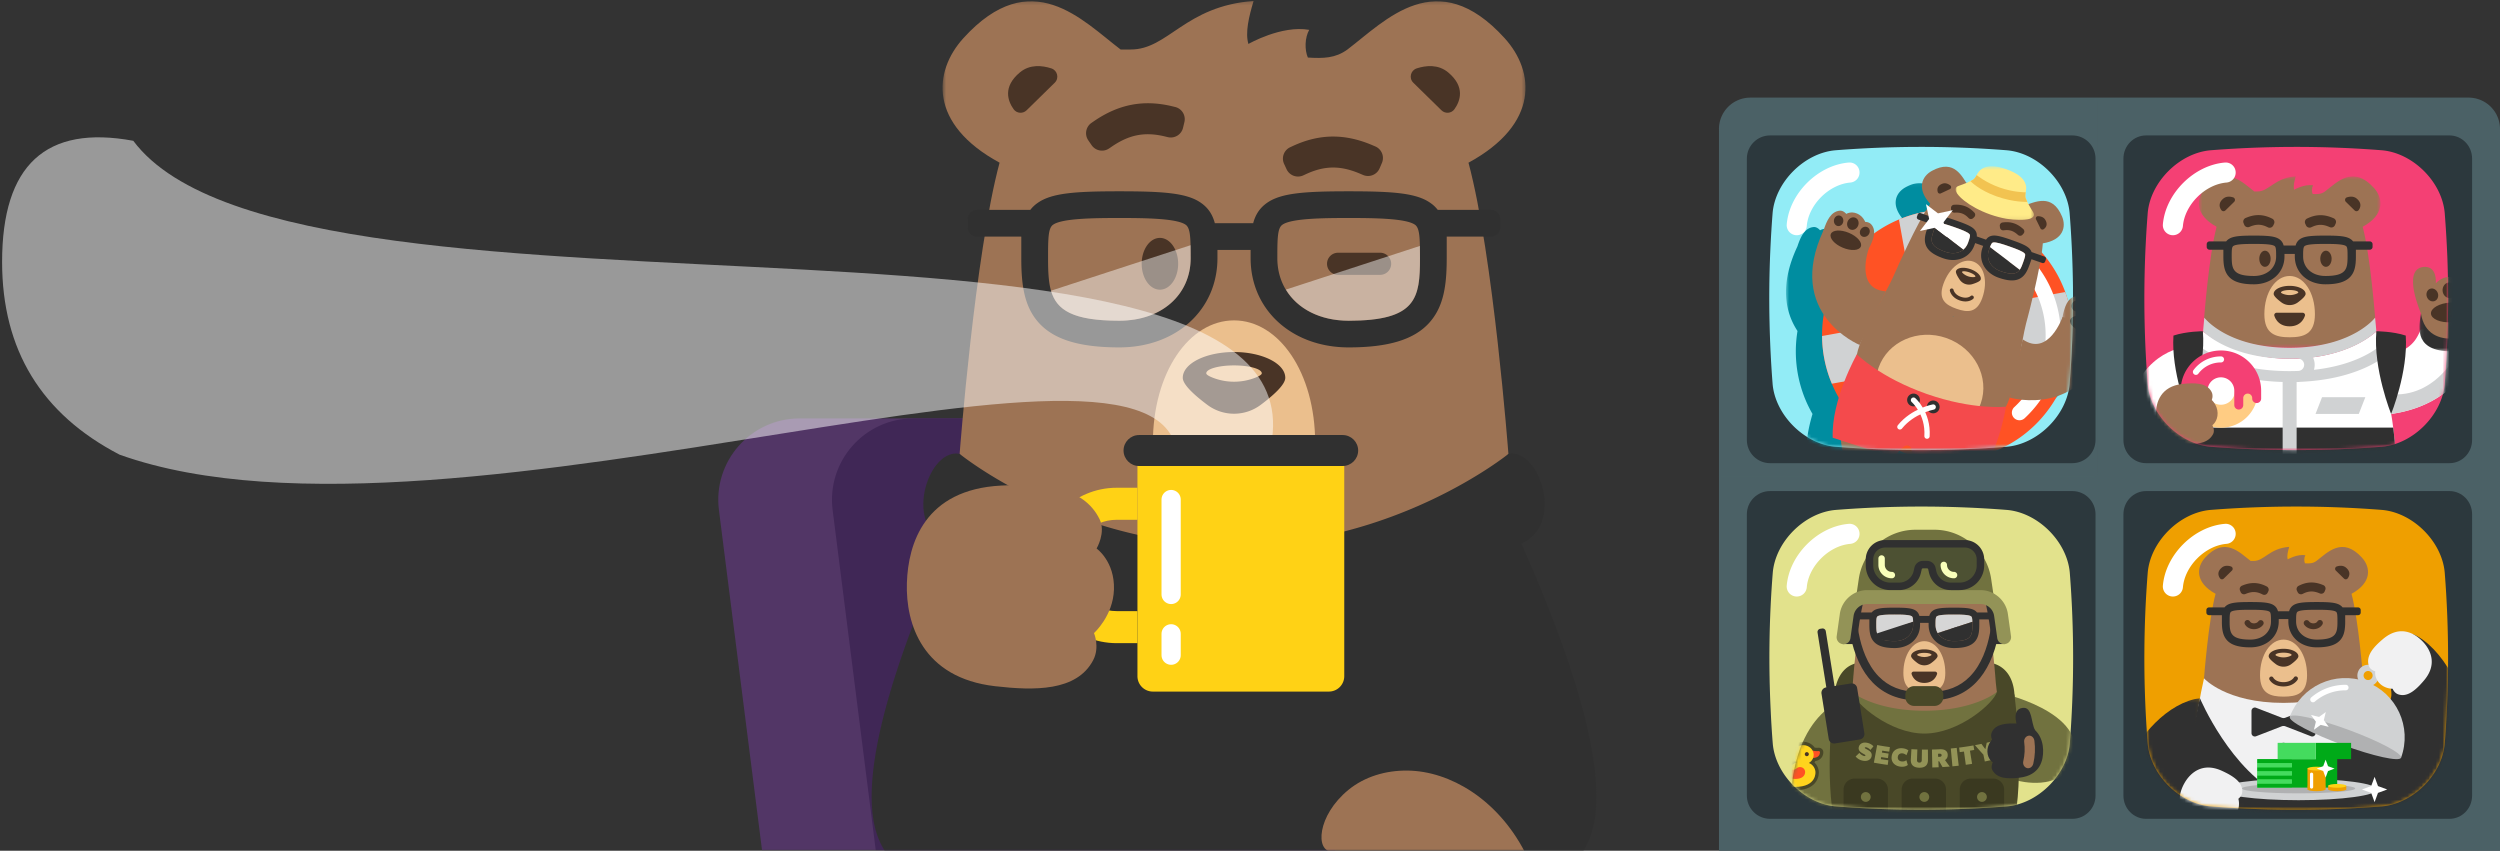 <svg xmlns="http://www.w3.org/2000/svg" xmlns:xlink="http://www.w3.org/1999/xlink" width="717" height="244"><rect width="100%" height="100%" fill="#333333" stroke="none"/><defs><path id="a" d="M0 .6h108.538v108.344H0z"/><path id="c" d="M87.5 50.327a313.94 313.94 0 0 1-.884 17.959c-.767 8.913-9.109 17.24-18.036 18.004a316.144 316.144 0 0 1-49.113 0C10.538 85.526 2.196 77.2 1.43 68.286a307.43 307.43 0 0 1-.974-23.187c0-1.498.014-2.996.014-4.494.077-7.114.405-14.229.96-21.343.766-8.913 9.108-17.24 18.037-18.005a312.622 312.622 0 0 1 49.113 0c8.927.764 17.27 9.092 18.036 18.005.554 7.114.87 14.229.945 21.343.028 3.236.015 6.471-.061 9.722"/><path id="e" d="M.136.06h86.253v98.773H.136z"/><path id="g" d="M0 .201h14.64v14.398H0z"/><path id="i" d="M.502.478h22.491v15.421H.502z"/><path id="k" d="M86.15 68.43c-.678 7.915-7.31 15.34-15.036 17.457-.26.072-.519.143-.778.202a14.59 14.59 0 0 1-2.22.344c-8.246.649-16.463.965-24.709.965h-1.08c-7.77-.03-15.54-.346-23.325-.965-7.468-.633-14.531-6.562-17.068-13.7a18.114 18.114 0 0 1-.577-1.913 15.244 15.244 0 0 1-.39-2.39l-.086-1.178a102.51 102.51 0 0 1-.216-2.965 313.02 313.02 0 0 1 .303-44.881c.764-8.91 9.11-17.241 18.034-18.004a314.392 314.392 0 0 1 49.114 0c8.923.763 17.27 9.095 18.034 18.004a312.705 312.705 0 0 1 0 49.025"/><path id="m" d="M0 .165h21.935V36.71H0z"/><path id="o" d="M86.148 68.286c-.765 8.912-9.108 17.24-18.037 18.005a316.5 316.5 0 0 1-49.112 0C10.073 85.525 1.728 77.198.964 68.286a314.224 314.224 0 0 1-.75-36.054v-.06c.09-2.366.209-4.717.344-7.084.12-1.947.256-3.88.406-5.826.764-8.914 9.109-17.242 18.035-18.004a312.274 312.274 0 0 1 49.112 0c8.93.762 17.272 9.09 18.037 18.004a341.682 341.682 0 0 1 .751 12.565v.032a314.518 314.518 0 0 1-.75 36.427"/><path id="q" d="M.447.493h52.08v49.172H.448z"/><path id="s" d="M0 .151h19.651v28.183H0z"/><path id="u" d="M.037.036H60.93v45.987H.037z"/><path id="w" d="M.37.51h30.446v9.15H.371z"/><path id="y" d="M.56.51h30.445v9.15H.56z"/><path id="A" d="M.072.318h17.83V11.48H.072z"/><path id="C" d="M87.2 59.118c-.15 3.1-.344 6.215-.584 9.318-.767 8.91-9.109 17.239-18.036 18.002a316.144 316.144 0 0 1-49.113 0c-8.929-.763-17.271-9.092-18.037-18.002a277.11 277.11 0 0 1-.584-9.318A307.552 307.552 0 0 1 1.43 19.41c.766-8.912 9.108-17.24 18.037-18.002a312.274 312.274 0 0 1 49.113 0c8.927.763 17.27 9.09 18.036 18.002a313.347 313.347 0 0 1 .584 39.71"/><path id="E" d="M0 0h84v82.774H0z"/><path id="G" d="M16.306 33.303L17.866.21S.245 2.88.245 33.303h16.061z"/><path id="I" d="M0 0h471v250H0z"/><path id="K" d="M.48.206h167.191v157.616H.48z"/></defs><g fill="none" fill-rule="evenodd"><path fill="#4B6166" d="M502 28h206a9 9 0 0 1 9 9v207H493V37a9 9 0 0 1 9-9z"/><path fill="#2C383D" d="M594.339 234.839H507.66c-3.677 0-6.661-2.977-6.661-6.65v-80.7c0-3.673 2.984-6.65 6.661-6.65h86.678c3.679 0 6.661 2.977 6.661 6.65v80.7c0 3.673-2.982 6.65-6.661 6.65m108.172 0h-87.02c-3.585 0-6.49-2.977-6.49-6.65v-80.7c0-3.673 2.905-6.65 6.49-6.65h87.02c3.585 0 6.49 2.977 6.49 6.65v80.7c0 3.673-2.905 6.65-6.49 6.65"/><g transform="translate(493 27.839)"><mask id="b" fill="#fff"><use xlink:href="#a"/></mask><path fill="#4B6166" d="M108.538 108.944H0V10.291C0 4.939 4.347.599 9.709.599h98.829v108.345z" mask="url(#b)"/></g><path fill="#2C383D" d="M594.339 132.839H507.66c-3.677 0-6.661-2.977-6.661-6.65v-80.7c0-3.673 2.984-6.65 6.661-6.65h86.678c3.679 0 6.661 2.977 6.661 6.65v80.7c0 3.673-2.982 6.65-6.661 6.65m108.172 0h-87.02c-3.585 0-6.49-2.977-6.49-6.65v-80.7c0-3.673 2.905-6.65 6.49-6.65h87.02c3.585 0 6.49 2.977 6.49 6.65v80.7c0 3.673-2.905 6.65-6.49 6.65"/><g transform="matrix(-1 0 0 1 595 41.839)"><mask id="d" fill="#fff"><use xlink:href="#c"/></mask><use fill="#92ECF6" xlink:href="#c"/><g mask="url(#d)"><g transform="translate(-3.61 10.486)"><mask id="f" fill="#fff"><use xlink:href="#e"/></mask><path fill="#008DA0" d="M45.802 43.259h-.004l.003-.001.004-.001-.003.002zm37.766 5.48a35.914 35.914 0 0 0-.482-6.13c3.452-5.254 5.256-13.13.02-24.275-.885-2.693-2.072-5.32-4.657-5.547-1.022-.088-1.828.93-1.828.93s-1.295-.86-3.098-.1c-1.705.72-2.337 2.393-2.337 2.393s-1.065-.041-1.746.736c-.652.744-.857 1.636-.79 2.59a35.782 35.782 0 0 0-7.126-4.011 36.059 36.059 0 0 0-7.52-2.217 40.65 40.65 0 0 0-1.438-2.282c3.967-4.389 2.363-7.903-.521-9.467-5.721-3.102-8.071.574-9.866 3.48a18.666 18.666 0 0 1-1.155-.522 9.582 9.582 0 0 1-.723-.394c-.411-.251-.774-.767-1.073-1.342v-.003c-.593-1.139-2.164-3.9-8.494-1.679-6.394 2.244-5.832 5.361-5.58 6.62.125.636.164 1.265-.001 1.719-.113.314-.269.662-.44 1.017-.107.218-.221.437-.336.654-3.18-1.126-7.166-2.306-9.629 3.537-1.274 3.021-.331 6.768 5.51 7.716.058.79.161 1.678.294 2.623a35.773 35.773 0 0 0-6.728 11.34 35.78 35.78 0 0 0-.838 2.627c-.537-.74-1.236-1.27-2.173-1.437-1.017-.18-1.822.516-1.822.516s-1.54-.91-3.32-.408c-1.883.533-2.355 2.014-2.355 2.014s-1.268-.291-2.01.416c-1.877 1.791-1.162 4.586-.17 7.24 2.86 11.91 9.13 16.944 15.072 18.913a36.096 36.096 0 0 0 1.839 2.985 35.753 35.753 0 0 0 16.504 12.994c1.397 3.38 3.246 6.845 5.655 9.617l2.17-.761c.88.91 1.85 1.815 2.928 2.706 0 0-1.945 2.31-.99 4.106 1.037 1.954 4.051 1.194 8.04-.205 7.303-2.562 7.11-5.247 6.045-7.382-.466-.934-1.22-2.576-1.63-4.275l.966-.34s-.175-1.173-.13-2.43a35.59 35.59 0 0 0 3.83-1.333c.819.95 1.412 1.97 1.412 1.97l.975-.317c.736 1.577 1.17 3.32 1.389 4.336.502 2.331 2.03 4.548 9.332 1.985 3.99-1.4 6.816-2.689 6.406-4.863-.376-1.998-3.339-2.587-3.339-2.587a35.55 35.55 0 0 0 .55-3.535l2.356-.765c.155-3.794-.638-7.842-1.736-11.511a35.744 35.744 0 0 0 1.984-3.988 36.046 36.046 0 0 0 2.804-13.673z" mask="url(#f)"/></g><path fill="#FF5224" d="M53.48 65.285a20.201 20.201 0 0 1-5.469 5.641 20.223 20.223 0 0 1-7.198 3.147c-4.7 1.03-9.62.345-13.843-1.892a20.181 20.181 0 0 1-7.152-6.352 20.207 20.207 0 0 1-3.144-7.196 20.296 20.296 0 0 1 1.89-13.846 20.163 20.163 0 0 1 6.352-7.151 20.193 20.193 0 0 1 8.923-3.447c4.739-.617 9.59.468 13.629 3.076a20.216 20.216 0 0 1 5.641 5.468 20.184 20.184 0 0 1 3.448 8.928 20.366 20.366 0 0 1-3.077 13.624m-3.092-44.17a36.05 36.05 0 0 0-13.678-2.801 35.793 35.793 0 0 0-20.748 6.414A35.787 35.787 0 0 0 2.688 41.917 36.062 36.062 0 0 0 .52 55.713a35.83 35.83 0 0 0 6.391 19.07A35.781 35.781 0 0 0 24.1 88.056a35.989 35.989 0 0 0 13.793 2.165 35.794 35.794 0 0 0 19.073-6.389 35.79 35.79 0 0 0 12.662-15.628 36.079 36.079 0 0 0 2.805-13.674 35.79 35.79 0 0 0-6.417-20.752 35.785 35.785 0 0 0-15.628-12.663"/><path fill="#D0D2D3" d="M16.674 58.634L.52 55.712a36.06 36.06 0 0 1 2.169-13.795l15.875 2.87a20.296 20.296 0 0 0-1.889 13.847m24.138 15.439l-2.92 16.148A35.959 35.959 0 0 1 24.1 88.056l2.87-15.875a20.324 20.324 0 0 0 13.843 1.892M56.557 51.66l15.876 2.87a36.079 36.079 0 0 1-2.805 13.675l-16.148-2.92a20.366 20.366 0 0 0 3.077-13.625M33.84 34.19l2.87-15.876a36.05 36.05 0 0 1 13.678 2.802l-2.92 16.149a20.338 20.338 0 0 0-13.629-3.076"/><path fill="#FFF" d="M17.41 77.998a2.176 2.176 0 0 1-3.075.114C1.195 65.91.43 45.292 12.633 32.152a2.176 2.176 0 0 1 3.19 2.962c-10.57 11.382-9.908 29.24 1.474 39.809.88.818.932 2.195.114 3.075"/><path fill="#9D7354" d="M3.466 49.074s4.012 11.568 11.432 6.408l3.699 16.712S-3.776 78.804-10 52.885l13.466-3.81z"/><g transform="translate(-11 42.862)"><mask id="h" fill="#fff"><use xlink:href="#g"/></mask><path fill="#9D7354" d="M1 10.023c1.865 4.995 5.806 4.96 8.463 4.208 2.735-.774 5.97-3.027 5.003-8.02C13.944 3.522 13.1.676 10.677.245 9.661.064 8.855.76 8.855.76s-1.54-.91-3.32-.408C3.651.886 3.18 2.366 3.18 2.366s-1.268-.29-2.01.416C-.707 4.574.008 7.37 1 10.022" mask="url(#h)"/></g><path fill="#493426" d="M-6.174 46.665c.276.972 1.197 1.562 2.059 1.319.861-.244 1.336-1.23 1.06-2.203-.274-.972-1.196-1.562-2.057-1.319-.862.244-1.337 1.23-1.062 2.203m4.357-.751c-.007.844.595 1.532 1.343 1.538.747.005 1.359-.675 1.365-1.519.006-.844-.596-1.532-1.343-1.537-.748-.006-1.359.674-1.365 1.518m-5.341 1.511c.447.716.297 1.617-.337 2.014-.635.396-1.51.137-1.958-.578-.448-.716-.297-1.617.337-2.014.634-.396 1.512-.137 1.958.578m-.532 5.057c.346 1.226 2.637 1.65 5.116.949 2.48-.702 4.207-2.264 3.86-3.488-.345-1.227-2.637-1.65-5.116-.95-2.478.702-4.207 2.265-3.86 3.49"/><path fill="#9D7354" d="M59.075 29.564s4.079 11.545-4.939 12.152l7.537 15.365s21.63-8.83 10.297-32.956l-12.895 5.439z"/><path fill="#9D7354" d="M71.97 24.126c1.664 5.066-1.434 7.5-3.978 8.573-2.619 1.105-6.552 1.367-8.917-3.135-1.274-2.427-2.392-5.175-.77-7.027.68-.777 1.746-.736 1.746-.736s.632-1.672 2.337-2.391c1.802-.761 3.097.1 3.097.1s.806-1.02 1.828-.931c2.585.227 3.773 2.854 4.657 5.547"/><path fill="#493426" d="M65.096 21.66c.393.93.042 1.968-.783 2.315-.826.349-1.812-.125-2.205-1.055-.393-.932-.043-1.969.783-2.316.825-.348 1.812.124 2.205 1.055m-3.871 2.136c.532.655.493 1.569-.088 2.04-.58.471-1.482.322-2.014-.333-.532-.655-.492-1.569.088-2.04.58-.471 1.483-.322 2.014.333m5.114-2.156c.098.838.78 1.447 1.522 1.361.743-.087 1.265-.837 1.168-1.675-.098-.84-.78-1.447-1.522-1.361-.743.087-1.265.837-1.168 1.675m3.576 3.616c.494 1.173-1.028 2.935-3.402 3.937-2.374 1-4.7.861-5.195-.312-.495-1.173 1.029-2.936 3.402-3.937 2.374-1.001 4.7-.862 5.195.312"/><path fill="#9D7354" d="M51.233 35.748L34.666 49.05l-21.248-.034c2.99 10.612 3.018 24.382 9.627 30.537 0 0 7.086 10.31 23.874 4.42 16.787-5.89 15.878-18.367 15.878-18.367 1.314-8.935-7.267-19.704-11.564-29.858"/><path fill="#9D7354" d="M23.004 77.959s-.702 11.567 11.164 21.38c0 0-1.945 2.31-.991 4.106 1.038 1.954 4.051 1.194 8.04-.205 7.303-2.562 7.112-5.247 6.047-7.381-1.11-2.223-3.877-8.448.341-9.929l-3.064-8.733-21.537.762z"/><path fill="#9D7354" d="M61.833 64.335s7.776 8.593 4.641 23.669c0 0 2.963.59 3.34 2.586.41 2.175-2.418 3.465-6.407 4.864-7.302 2.563-8.83.346-9.332-1.985-.523-2.428-2.252-9.019-6.47-7.538l-3.064-8.733 17.292-12.863zM40.91 7.151c-6.482-3.514-8.639 1.673-10.56 4.581-.623.904-1.43 1.197-2.533 1.513-.42-.454-.692-1.297-.577-1.945-2.04.34-3.848 2.445-3.848 2.445-.508-.704-.629-1.903-.684-3.095-4.62 2.021-4.697 5.411-7.29 6.321l-.697.245c-3.319-1.07-8.244-3.773-11.109 3.021-1.274 3.022-.332 6.77 5.508 7.717.52 6.946 4.298 21.062 4.298 21.062s6.598 5.173 21.248.034c14.648-5.14 16.567-13.302 16.567-13.302s-5.868-13.382-9.802-19.131c3.967-4.387 2.362-7.902-.522-9.466"/><path fill="#493426" d="M11.067 21.073a.63.63 0 0 0-.584-.908c-.694.017-1.58.219-2.067 1.038-.841 1.415-.144 2.266.458 2.693a.628.628 0 0 0 .923-.24l1.27-2.583zm24.708-8.669a.63.63 0 0 1-.11-1.074c.552-.42 1.37-.817 2.263-.48 1.54.578 1.527 1.678 1.323 2.387a.627.627 0 0 1-.87.39l-2.606-1.223z"/><path fill="#EBBF8D" d="M37.652 39.666c1.553 4.427-.714 5.977-3.802 7.06-3.088 1.084-5.84 1.248-7.38-3.138-1.707-4.866-.464-9.336 2.623-10.419 3.088-1.083 6.851 1.63 8.559 6.497"/><path fill="#493426" d="M19.692 33.69a.736.736 0 0 1-.976-.752c.079-.968.799-1.828 1.836-2.192.767-.269 1.613-.214 2.263.148a.735.735 0 0 1-.715 1.284c-.289-.16-.686-.178-1.063-.046-.473.166-.825.547-.856.924a.732.732 0 0 1-.489.635m17.161-6.021a.736.736 0 0 1-.779-.19c-.26-.276-.772-.353-1.246-.186-.37.13-.678.397-.8.699a.735.735 0 0 1-1.36-.555c.28-.689.906-1.261 1.674-1.53 1.036-.364 2.136-.141 2.802.566a.734.734 0 0 1-.291 1.196m-2.837 8.222c.167.478-.408 1.52-1.041 2.464a3.245 3.245 0 0 1-3.67 1.288c-1.086-.34-2.185-.795-2.353-1.274-.345-.982.957-2.333 2.908-3.018 1.95-.684 3.812-.442 4.156.54"/><path fill="#EBBF8D" d="M32.288 36.15c.034.096-.125.275-.357.473a4.243 4.243 0 0 1-2.895 1.016c-.305-.011-.54-.051-.574-.148-.106-.3.665-.844 1.722-1.215 1.056-.37 1.999-.427 2.104-.127"/><path fill="#493426" d="M32.989 44.312c-2.508.879-3.857-.405-3.914-.46a.542.542 0 0 1 .756-.78c.048.045.968.858 2.798.216 1.815-.637 2.08-1.94 2.082-1.954a.542.542 0 1 1 1.066.2c-.014.079-.388 1.936-2.788 2.778M21.408 23.413a.918.918 0 0 1-1.02.806l-.215-.024c-1.505-.175-2.6.177-3.78 1.216l-.162.143a.92.92 0 0 1-1.298-.082l-.285-.325a.92.92 0 0 1 .083-1.297l.162-.143c1.65-1.453 3.411-2.016 5.543-1.768l.214.026a.918.918 0 0 1 .807 1.019l-.05.429zm7.684-2.696l-.307-.304a.92.92 0 0 1-.007-1.3l.152-.154c1.509-1.525 3.235-2.187 5.433-2.083l.215.01a.92.92 0 0 1 .875.962l-.02.432a.92.92 0 0 1-.963.874l-.214-.01c-1.571-.074-2.647.336-3.712 1.413l-.152.153a.92.92 0 0 1-1.3.007"/><path fill="#EBBF8D" d="M56.238 63.642c2.649 7.551-1.761 15.974-9.852 18.813-8.091 2.838-16.797-.982-19.448-8.535-2.649-7.551 1.762-15.974 9.853-18.813 8.09-2.839 16.797.983 19.447 8.535"/><path fill="#303030" d="M37.01 30.4c-2.898 1.016-5.548-.051-6.443-2.6-.488-1.392-.711-2.077-.462-2.429.45-.643 2.516-1.409 4.412-2.074 1.901-.666 3.989-1.358 4.746-1.14.41.122.664.796 1.152 2.189.97 2.763 1.289 4.406-3.406 6.053m-15.83 5.554c-4.004 1.405-5.157.53-6.01-1.474a18.414 18.414 0 0 1-.429-1.126c-.488-1.393-.714-2.076-.466-2.428.452-.643 2.516-1.408 4.414-2.074 1.9-.667 3.988-1.358 4.745-1.139.147.043.275.16.4.353.222.345.439.94.752 1.834.895 2.548-.505 5.036-3.405 6.054m22.98-16.668l-3.688 1.294a2.362 2.362 0 0 0-.665-.3c-1.21-.352-2.877.099-5.937 1.172-3.06 1.075-4.643 1.763-5.367 2.794-.384.544-.498 1.11-.45 1.725l-2.647.93c-.348-.511-.787-.883-1.43-1.066-1.206-.353-2.876.098-5.937 1.172-3.057 1.071-4.642 1.762-5.364 2.793a2.39 2.39 0 0 0-.331.649L8.656 31.74a.664.664 0 0 0-.408.848l.207.591a.666.666 0 0 0 .848.407l3.066-1.076.523 1.49c.656 1.867 1.373 3.265 2.752 4.032 1.456.809 3.42.735 6.183-.234 3.923-1.377 5.862-4.97 4.606-8.55l-.198-.565 2.288-.802.199.565c1.256 3.578 5.011 5.174 8.935 3.798 2.766-.97 4.346-2.14 4.977-3.681.595-1.46.282-3-.374-4.867l-.522-1.49 3.069-1.077a.666.666 0 0 0 .407-.848l-.207-.59a.663.663 0 0 0-.847-.407"/><path fill="#303030" d="M21.18 35.953c2.9-1.017 4.3-3.505 3.405-6.053-.12-.34-.225-.637-.32-.892l-8.531 6.524c.86 1.208 2.237 1.547 5.446.421"/><path fill="#FFF" d="M23.433 27.712c-.757-.22-2.845.473-4.745 1.139-1.898.665-3.963 1.431-4.414 2.074-.248.352-.021 1.035.467 2.428.142.405.28.782.427 1.126.17.4.352.753.566 1.053l8.53-6.524c-.158-.419-.293-.73-.431-.944-.126-.192-.253-.309-.4-.352m15.914-5.513c-.028-.015-.054-.033-.085-.041-.756-.22-2.845.473-4.745 1.139-1.897.665-3.961 1.431-4.413 2.074-.248.352-.025 1.037.464 2.429.084.24.189.462.303.675.273.512.63.946 1.05 1.294l8.192-6.266c-.282-.75-.494-1.164-.766-1.304"/><path fill="#303030" d="M31.921 29.769c1.266 1.047 3.118 1.322 5.089.63 4.693-1.646 4.375-3.29 3.405-6.054-.111-.318-.21-.597-.302-.842l-8.192 6.266z"/><path fill="#F44A4C" d="M62.452 59.781s-6.604 6.654-20.034 11.366-22.742 3.641-22.742 3.641 2.234 14.369 9.394 22.606l17.53-6.15s-.687-4.563 1.005-5.314c1.79-.47 4.105 3.52 4.105 3.52l17.671-5.748c.443-10.904-6.93-23.92-6.93-23.92"/><path fill="#303030" d="M42.291 74.289a1.834 1.834 0 1 0-3.461 1.213 1.834 1.834 0 0 0 3.461-1.213m5.651-1.983a1.834 1.834 0 1 0-3.46 1.215 1.834 1.834 0 0 0 3.46-1.215"/><path stroke="#FFF" stroke-linecap="round" stroke-linejoin="round" stroke-width="1.52" d="M40.56 74.896s5.857 1.1 9.553 5.7m-3.902-7.683s-4.27 3.648-3.878 10.337"/><g transform="translate(11.152 5.374)"><mask id="j" fill="#fff"><use xlink:href="#i"/></mask><path fill="#FFEB88" d="M22.944 6.794c.562 1.602-3.751 5.353-9.937 7.523-6.185 2.17-11.896 1.937-12.459.335-.116-.33-.013-.721.275-1.153H.82s.94-1.461 1.604-2.826c.173-.356.328-.702.442-1.018.164-.454.126-1.083 0-1.718-.25-1.26-.814-4.376 5.58-6.62 6.33-2.22 7.902.54 8.493 1.679l.001.003c.3.575.662 1.09 1.074 1.341.215.133.46.264.723.395 1.38.685 3.186 1.298 3.273 1.33.492.16.82.4.935.73" mask="url(#j)"/></g><path fill="#F2C351" d="M29.888 10.109s-2.456 2.603-7.55 4.39c-5.094 1.787-8.763 1.548-8.763 1.548.173-.356.328-.702.442-1.018.164-.454.127-1.083 0-1.718.102 0 3.381.069 7.43-1.351 4.113-1.443 6.645-3.587 6.645-3.587.299.575.662 1.09 1.073 1.342.215.132.46.263.723.394"/><path fill="#FFF" d="M42.632 16.713l-.911 4.244 2.64 3.445-4.244-.91-3.445 2.64.911-4.245-2.64-3.444 4.244.911z"/></g></g><path fill="#FFF" d="M515.31 67.464a2.881 2.881 0 0 1-2.876-3.124c.758-8.846 8.887-16.962 17.75-17.72a2.857 2.857 0 0 1 3.12 2.622 2.88 2.88 0 0 1-2.627 3.114c-6.132.524-11.974 6.354-12.497 12.476a2.883 2.883 0 0 1-2.87 2.632"/><g transform="translate(615 144.839)"><mask id="l" fill="#fff"><use xlink:href="#k"/></mask><use fill="#EF9F00" xlink:href="#k"/><g mask="url(#l)"><path fill="#303030" d="M77.11 37.066c16.076 6.908 31.492 54.653-10.319 54.653l-2.886-36.314s8.574 4.96 6.687-3.3l6.518-15.039z"/><path fill="#9D7354" d="M59.411 25.466c2.06 7.658 3.32 24.249 3.32 24.249s-5.137 8.041-22.811 8.041c-17.675 0-22.812-8.041-22.812-8.041s1.26-16.59 3.32-24.25c-5.914-3.216-5.516-7.598-3.007-10.362 5.639-6.22 9.91-1.46 13.072.94h.84c3.13 0 4.489-3.612 10.216-4.043-.391 1.301-.715 2.635-.431 3.582 0 0 2.734-1.581 5.052-1.175-.365.652-.39 1.662-.11 2.307 1.3.077 2.28.066 3.29-.67 3.159-2.4 7.43-7.162 13.068-.941 2.51 2.764 2.908 7.146-3.007 10.363"/><path fill="#493426" d="M25.115 18.81a.717.717 0 0 0-.287-1.196c-.75-.243-1.78-.36-2.612.336-1.435 1.203-1.008 2.38-.522 3.064a.714.714 0 0 0 1.082.09l2.339-2.295zm29.809 0a.717.717 0 0 1 .287-1.196c.75-.243 1.78-.36 2.612.336 1.435 1.203 1.008 2.38.522 3.064a.714.714 0 0 1-1.082.09l-2.339-2.295z"/><path fill="#EBBF8D" d="M46.665 48.803c0 5.341-3.02 6.152-6.745 6.152s-6.744-.861-6.744-6.152c0-5.872 3.02-10.205 6.744-10.205 3.725 0 6.745 4.333 6.745 10.205"/><path fill="#2F2F2F" d="M49.452 38.598c-3.491 0-5.93-2.143-5.93-5.21 0-1.678.018-2.497.415-2.78.727-.519 3.228-.562 5.515-.562 2.287 0 4.787.043 5.515.562.396.283.414 1.102.414 2.78 0 3.328-.276 5.21-5.93 5.21m-19.062 0c-5.654 0-5.93-1.882-5.93-5.21 0-1.678.018-2.497.415-2.78.727-.519 3.228-.562 5.515-.562 2.287 0 4.787.043 5.515.562.396.283.414 1.102.414 2.78 0 3.067-2.438 5.21-5.93 5.21m30.91-9.229h-4.44a2.842 2.842 0 0 0-.6-.571c-1.163-.83-3.122-.976-6.806-.976-3.685 0-5.643.146-6.806.976-.619.441-.951 1.002-1.132 1.683h-3.187c-.181-.68-.513-1.242-1.132-1.683-1.163-.83-3.122-.976-6.806-.976-3.685 0-5.643.146-6.806.976a2.857 2.857 0 0 0-.6.571h-4.44a.756.756 0 0 0-.756.756v.712c0 .417.338.755.755.755h3.694v1.796c0 2.247.244 4.017 1.432 5.357 1.256 1.416 3.392 2.076 6.72 2.076 4.725 0 8.153-3.126 8.153-7.433v-.684H41.3v.684c0 4.307 3.429 7.433 8.153 7.433 3.329 0 5.464-.66 6.721-2.076 1.188-1.34 1.431-3.11 1.431-5.357v-1.796H61.3a.755.755 0 0 0 .755-.755v-.712a.756.756 0 0 0-.755-.756"/><path fill="#493426" d="M29.157 33.088a.836.836 0 0 0-.308 1.142c.552.959 1.712 1.494 2.956 1.363.92-.097 1.764-.567 2.257-1.257a.836.836 0 1 0-1.362-.972c-.218.307-.618.518-1.07.565-.569.06-1.116-.16-1.332-.533a.837.837 0 0 0-1.141-.308zm21.282-.107a.836.836 0 0 1 .636 1.25c-.552.958-1.712 1.493-2.956 1.362-.92-.097-1.764-.567-2.256-1.257a.836.836 0 1 1 1.361-.972c.219.307.619.518 1.07.565.569.06 1.116-.16 1.332-.533a.837.837 0 0 1 .813-.415m-6.258 10.397c0 .577-1.01 1.48-2.046 2.256a3.698 3.698 0 0 1-4.43 0c-1.036-.776-2.046-1.679-2.046-2.256 0-1.185 1.908-2.145 4.261-2.145 2.354 0 4.261.96 4.261 2.145"/><path fill="#EBBF8D" d="M42.228 43.004c0 .116-.238.248-.562.374a4.825 4.825 0 0 1-3.492 0c-.323-.126-.562-.258-.562-.374 0-.363 1.033-.656 2.308-.656s2.308.293 2.308.656"/><path fill="#493426" d="M39.905 52.037c-3.026 0-3.991-1.888-4.031-1.969a.618.618 0 0 1 1.105-.553c.035.066.718 1.286 2.926 1.286 2.19 0 2.964-1.301 2.972-1.314a.618.618 0 1 1 1.07.616c-.045.08-1.146 1.934-4.042 1.934M35.34 25.18c-.253.52-.88.737-1.399.483l-.221-.107c-1.55-.756-2.86-.79-4.52-.118l-.227.092a1.047 1.047 0 0 1-1.363-.578l-.184-.455a1.046 1.046 0 0 1 .577-1.363l.228-.093c2.32-.94 4.425-.879 6.621.19l.221.109c.52.253.736.88.483 1.4l-.216.44zm8.639-.163l-.215-.442a1.047 1.047 0 0 1 .482-1.4l.221-.107c2.196-1.07 4.3-1.13 6.621-.19l.228.091c.536.217.795.828.578 1.363l-.185.456a1.046 1.046 0 0 1-1.363.578l-.228-.093c-1.659-.671-2.968-.637-4.519.119l-.22.107a1.046 1.046 0 0 1-1.4-.482"/><g transform="translate(-6 55.24)"><mask id="n" fill="#fff"><use xlink:href="#m"/></mask><path fill="#303030" d="M21.935.165C4.108 2.325-15.512 39.982 19.05 36.48L21.935.165z" mask="url(#n)"/></g><path fill="#F1F1F2" d="M62.732 49.714S56.494 56.75 39.92 56.75s-22.81-7.036-22.81-7.036c-4.9 21.516-4.06 42.005-4.06 42.005h53.74s.84-20.489-4.06-42.005"/><path fill="#303030" d="M47.804 58.147l-7.36 2.855c-.337.13-.71.13-1.047 0l-7.36-2.855a.96.96 0 0 0-1.308.895v6.387a.96.96 0 0 0 1.308.895l7.36-2.856c.337-.13.71-.13 1.047 0l7.36 2.856a.96.96 0 0 0 1.307-.895v-6.387a.96.96 0 0 0-1.307-.895m-6.348 11.588a1.535 1.535 0 1 0-3.07 0 1.535 1.535 0 0 0 3.07 0m0 7.923a1.536 1.536 0 1 0-3.071 0 1.536 1.536 0 0 0 3.07 0"/><path fill="#303030" d="M63.905 55.405S55.03 76.516 39.92 83.54c-15.11-7.024-23.985-28.135-23.985-28.135-3.6 14.686-3.47 36.314-3.47 36.314h54.911s.129-21.628-3.47-36.314"/><path fill="#D0D2D3" d="M73.618 72.492c3.238-8.813-1.28-18.583-10.093-21.822-8.813-3.238-18.583 1.28-21.822 10.093"/><path fill="#FFF" d="M48.37 56.58a.79.79 0 0 1-.514-1.393 15.085 15.085 0 0 1 9.923-3.627.79.79 0 0 1 .785.797.785.785 0 0 1-.797.785 13.542 13.542 0 0 0-8.882 3.247.787.787 0 0 1-.514.19"/><path fill="#D0D2D3" d="M63.726 50.119a1.297 1.297 0 1 1 .896-2.436 1.297 1.297 0 1 1-.895 2.435m1.509-4.108a3.079 3.079 0 0 0-3.949 1.83 3.076 3.076 0 1 0 5.777 2.123 3.08 3.08 0 0 0-1.828-3.953"/><path fill="#B0B1B2" d="M73.618 72.492c-.443 1.204-7.946-.446-16.759-3.685-8.812-3.238-15.598-6.84-15.156-8.044.443-1.204 7.946.446 16.759 3.685s15.598 6.84 15.156 8.044"/><path fill="#F1F1F2" d="M68.415 38.462c4.854-4.12 8.943-1.787 11.275.545 2.4 2.4 4.459 6.632.542 11.273-.784.93-1.626 1.856-2.52 2.598-.992.837-2.048 1.45-3.153 1.595a3.774 3.774 0 0 1-1.75-.177c-1.168-.407-1.6-1.6-1.6-1.6s-2.138.052-3.698-1.509c-1.653-1.652-1.283-3.471-1.283-3.471s-1.493-.435-1.852-1.603a4.274 4.274 0 0 1-.146-1.97c.174-1.118.774-2.165 1.592-3.156.737-.888 1.652-1.725 2.593-2.525"/><path fill="#FFF" d="M52.038 59.376l-.562 2.316 1.4 1.93-2.316-.563-1.93 1.4.562-2.317-1.399-1.929 2.316.562z"/><path fill="#D0D2D3" d="M66.725 81.584c0 1.696-10.067 3.071-22.486 3.071s-22.486-1.375-22.486-3.071c0-1.697 10.067-3.072 22.486-3.072s22.486 1.375 22.486 3.072"/><path fill="#B0B1B2" d="M60.48 81.296c0 .773-7.272 1.4-16.241 1.4-8.97 0-16.24-.627-16.24-1.4 0-.773 7.27-1.4 16.24-1.4 8.969 0 16.24.627 16.24 1.4"/><path fill="#44DB5E" d="M32.39 81.04h9.9v-8.155h-9.9z"/><path fill="#00AA18" d="M42.29 81.04h-9.9v-1.168h9.9v-1.15h-9.9v-1.167h9.9v-1.168h-9.9V75.22h9.9v-1.167h-9.9v-1.167h16.79V68.21H59.3v4.676h-3.99v8.153H42.29z"/><path fill="#44DB5E" d="M38.23 72.886h10.95V68.21H38.23zm20.167-3.256h-6.95M32.39 75.22h9.9v-1.167h-9.9zm0 2.335h9.9v-1.167h-9.9zm0 2.325h9.9v-1.167h-9.9z"/><path fill="#FFF" d="M66.032 77.955l.976 2.652 2.653.977-2.653.976-.976 2.653-.976-2.653-2.653-.976 2.653-.977z"/><path fill="#EF9F00" d="M51.99 81.534c0 .3-1.167.544-2.606.544-1.439 0-2.605-.244-2.605-.544 0-.3 1.166-.544 2.605-.544 1.44 0 2.606.244 2.606.544"/><path fill="#EF9F00" d="M46.779 81.534h5.21v-.99h-5.21z"/><path fill="#EF9F00" d="M46.779 80.735h5.21v-5.138h-5.21z"/><path fill="#FFD215" d="M51.99 75.598c0 .3-1.167.544-2.606.544-1.439 0-2.605-.244-2.605-.544 0-.3 1.166-.544 2.605-.544 1.44 0 2.606.243 2.606.544"/><path fill="#EF9F00" d="M57.917 81.534c0 .3-1.167.544-2.606.544-1.44 0-2.606-.244-2.606-.544 0-.3 1.167-.544 2.606-.544 1.439 0 2.606.244 2.606.544"/><path fill="#EF9F00" d="M52.705 81.534h5.211v-.99h-5.21z"/><path fill="#FFD215" d="M57.917 80.545c0 .3-1.167.544-2.606.544-1.44 0-2.606-.244-2.606-.544 0-.3 1.167-.544 2.606-.544 1.439 0 2.606.243 2.606.544"/><path fill="#FFF" d="M47.96 81.337a.46.46 0 0 1-.462-.46v-3.67a.46.46 0 0 1 .922 0v3.67a.46.46 0 0 1-.46.46m4.03-8.313l.692 1.88 1.881.694-1.88.692-.693 1.881-.692-1.881-1.881-.692 1.88-.693z"/><path fill="#F1F1F2" d="M14.01 90.782c-5.277-3.562-4.135-8.129-2.519-11.004 1.663-2.959 5.182-6.083 10.708-3.565 1.108.504 2.226 1.065 3.182 1.725 1.074.73 1.948 1.581 2.387 2.606.227.529.34 1.103.302 1.734-.076 1.233-1.109 1.972-1.109 1.972s.628 2.043-.454 3.968c-1.145 2.037-2.996 2.172-2.996 2.172s-.016 1.555-1.043 2.216a4.284 4.284 0 0 1-1.858.672c-1.123.134-2.294-.16-3.468-.68-1.055-.471-2.107-1.126-3.131-1.816"/></g></g><path fill="#FFF" d="M623.19 171.084a2.881 2.881 0 0 1-2.876-3.124c.76-8.847 8.89-16.962 17.75-17.719a2.861 2.861 0 0 1 3.12 2.622 2.881 2.881 0 0 1-2.627 3.114c-6.132.522-11.972 6.353-12.497 12.475a2.883 2.883 0 0 1-2.87 2.632"/><g transform="translate(615 41.839)"><mask id="p" fill="#fff"><use xlink:href="#o"/></mask><use fill="#F44074" xlink:href="#o"/><g mask="url(#p)"><path fill="#FFF" d="M96.164 53.864a14.31 14.31 0 0 1-.09.46v.006c-.075.37-.155.728-.24 1.08-3.579 14.97-15.5 19.653-22.903 21.114l-.062.01c-.75.149-1.455.262-2.097.354-.608.079-1.165.142-1.654.181-1.448.13-2.312.12-2.312.12-.574-.427-.937-1.285-1.136-2.427-.972-5.443 1.676-17.192 1.676-17.192.437 1.18 1.955 1.863 3.795 1.783 1.721-.074 3.716-.801 5.392-2.386.341-.32.67-.682.978-1.075.601-.766 1.25-1.993 1.67-3.045.512-1.267 16.983 1.017 16.983 1.017"/><g transform="translate(15.182 8.237)"><mask id="r" fill="#fff"><use xlink:href="#q"/></mask><path fill="#9D7354" d="M50.665 3.826C44.607-2.858 40.016 2.257 36.62 4.837c-1.085.791-2.135.803-3.536.72-.3-.694-.273-1.777.12-2.478-2.492-.435-5.43 1.263-5.43 1.263-.302-1.018.044-2.45.463-3.85-6.153.463-7.614 4.345-10.975 4.345h-.906C12.96 2.257 8.367-2.858 2.308 3.826c-2.695 2.972-3.124 7.68 3.234 11.139-2.214 8.23-3.569 26.056-3.569 26.056s5.52 8.644 24.514 8.644C45.48 49.665 51 41.021 51 41.021s-1.354-17.826-3.567-26.056c6.355-3.459 5.928-8.168 3.231-11.14" mask="url(#r)"/></g><path fill="#493426" d="M25.758 16.047a.771.771 0 0 0-.307-1.285c-.807-.26-1.914-.388-2.807.361-1.543 1.292-1.084 2.556-.562 3.293a.768.768 0 0 0 1.163.097l2.513-2.466zm32.034 0a.771.771 0 0 1 .308-1.285c.807-.26 1.913-.388 2.807.361 1.543 1.292 1.084 2.556.562 3.293a.768.768 0 0 1-1.163.097l-2.514-2.466z"/><path fill="#EBBF8D" d="M48.917 48.277c0 5.741-3.245 6.613-7.248 6.613s-7.248-.926-7.248-6.613c0-6.309 3.245-10.965 7.248-10.965s7.248 4.656 7.248 10.965"/><g transform="translate(-3 57.1)"><mask id="t" fill="#fff"><use xlink:href="#s"/></mask><path fill="#FFF" d="M19.651.222S9.788-1.12 2.836 7.922c-4.64 6.036-5.303 20.923 11.485 20.399l.854-13.146L19.65.222z" mask="url(#t)"/></g><g transform="translate(11.205 53.123)"><mask id="v" fill="#fff"><use xlink:href="#u"/></mask><path fill="#FFF" d="M60.919 36.874a91.851 91.851 0 0 0-.364-5.646 112.468 112.468 0 0 0-.337-3.122c-.016-.146-.036-.285-.051-.423a85.607 85.607 0 0 0-.579-3.92l-.012-.223c-.388-6.844-2.21-15.254-3.334-19.932a135.624 135.624 0 0 0-.907-3.572s-7.731 7.897-24.85 7.897l-.001.009v-.01c-7.624.01-15.315-2.125-21.117-5.352A23.721 23.721 0 0 1 5.632.036S5.185 1.68 4.575 4.25A170.203 170.203 0 0 0 3.8 7.66c-1.006 4.669-2.115 10.72-2.408 15.88a21.4 21.4 0 0 1-.012.222s-.273 1.525-.578 3.92c-.016.14-.035.279-.051.425-.116.934-.23 1.987-.337 3.12a91.852 91.852 0 0 0-.364 5.648s-.42 9.148 3.909 9.148H57.01c4.329 0 3.909-9.149 3.909-9.149" mask="url(#v)"/></g><path fill="#303030" d="M72.124 89.997H11.195a92.32 92.32 0 0 1 .364-5.646c.107-1.134.222-2.187.337-3.122.016-.146.035-.285.051-.423h59.424l.052.423c.115.935.23 1.988.336 3.122.163 1.73.301 3.654.365 5.646"/><path fill="#D0D2D3" d="M96.073 54.324v.006c-.074.37-.154.727-.238 1.08-3.58 14.971-15.5 19.653-22.903 21.113l-.063.012c-.75.148-1.454.262-2.097.352l.517-5.62c13.727.603 19.75-14.198 19.75-14.198l5.034-2.745z"/><g transform="translate(41.318 89.487)"><mask id="x" fill="#fff"><use xlink:href="#w"/></mask><path fill="#303030" d="M26.897 9.66H.37V.51h30.434s.42 9.15-3.908 9.15" mask="url(#x)"/></g><g transform="translate(10.636 89.487)"><mask id="z" fill="#fff"><use xlink:href="#y"/></mask><path fill="#303030" d="M31.005.51v9.15H4.48C.151 9.66.57.51.57.51h30.435z" mask="url(#z)"/></g><path fill="#D0D2D3" d="M69.15 55.944s-5.585 6.63-20.513 8.281a4.907 4.907 0 0 0-.286-3.582c12.73-1.618 18.188-7.484 18.188-7.484l-.356-3.902s-5.96 7.915-22.235 8.599l-.037-.002v.004a52.99 52.99 0 0 1-2.222.05c-17.994 0-24.494-8.65-24.494-8.65l-.356 3.901s7.334 7.897 24.85 7.897c.762 0 1.498-.02 2.222-.049v.015a1.767 1.767 0 1 1 .158 3.527c-.775.026-1.563.046-2.38.046v.427-.426c-14.971 0-22.844-4.764-25.91-7.223-.24 1.006-.502 2.158-.776 3.41 2.766 2.004 10.544 6.524 24.66 6.926v31.437h4.01V67.712c.082-.002.158-.006.238-.009v.03c.239 0 .472-.023.702-.057 17.528-.729 24.938-7.831 24.938-7.831l-.4-3.901z"/><path fill="#303030" d="M66.54 53.16s4.65 0 8.431 1.243c.708 10.396-4.197 22.482-4.197 22.482s-5.17-12.87-4.235-23.725"/><path fill="#D0D2D3" d="M61.5 76.885H49.091l1.871-4.807h12.41z"/><path fill="#303030" d="M16.78 53.16s-4.651 0-8.432 1.243c-.707 10.396 4.198 22.482 4.198 22.482s5.169-12.87 4.234-23.725"/><path fill="#493426" d="M36.956 22.846c-.27.559-.943.793-1.503.523l-.237-.115c-1.669-.807-3.077-.84-4.857-.113l-.245.1a1.125 1.125 0 0 1-1.466-.617l-.2-.488a1.125 1.125 0 0 1 .616-1.467l.245-.1c2.492-1.017 4.753-.958 7.116.184l.237.115c.56.27.794.943.524 1.502l-.23.476zm9.407-.046l-.221-.479a1.125 1.125 0 0 1 .548-1.493l.24-.11c2.382-1.102 4.645-1.122 7.118-.062l.243.104c.571.245.836.906.591 1.477l-.208.485a1.125 1.125 0 0 1-1.477.591l-.242-.104c-1.769-.757-3.176-.748-4.859.03l-.24.11a1.125 1.125 0 0 1-1.493-.548m-.115 19.645c0 .62-1.085 1.591-2.199 2.424a3.973 3.973 0 0 1-4.76 0c-1.114-.833-2.199-1.803-2.199-2.424 0-1.273 2.05-2.305 4.578-2.305 2.53 0 4.58 1.032 4.58 2.305"/><path fill="#EBBF8D" d="M44.15 42.044c0 .125-.257.267-.605.402a5.19 5.19 0 0 1-3.752 0c-.348-.135-.604-.277-.604-.402 0-.39 1.11-.705 2.48-.705 1.37 0 2.48.315 2.48.705"/><path fill="#493426" d="M36.22 32.375c0 1.28-.73 2.317-1.63 2.317-.899 0-1.628-1.037-1.628-2.317 0-1.28.73-2.316 1.629-2.316.9 0 1.63 1.036 1.63 2.316m17.49 0c0 1.28-.73 2.317-1.63 2.317-.9 0-1.629-1.037-1.629-2.317 0-1.28.73-2.316 1.63-2.316.9 0 1.63 1.036 1.63 2.316"/><path fill="#303030" d="M51.91 37.31c-3.75 0-6.372-2.3-6.372-5.6 0-1.801.02-2.68.447-2.985.78-.56 3.47-.606 5.925-.606 2.46 0 5.145.047 5.929.606.424.304.444 1.184.444 2.986 0 3.575-.298 5.6-6.373 5.6m-20.487 0c-5.183 0-6.156-1.475-6.33-4.13-.03-.455-.038-.946-.038-1.47 0-1.802.017-2.682.445-2.986.78-.56 3.468-.606 5.923-.606 2.46 0 5.145.047 5.93.606.152.109.251.295.317.567.118.488.126 1.261.126 2.419 0 3.298-2.618 5.6-6.373 5.6m33.22-9.917H59.87a2.906 2.906 0 0 0-.646-.614c-1.252-.895-3.354-1.05-7.315-1.05-3.96 0-6.063.155-7.314 1.05-.662.472-1.022 1.077-1.216 1.806h-3.426c-.194-.729-.55-1.334-1.216-1.806-1.248-.895-3.354-1.05-7.315-1.05-3.956 0-6.063.155-7.31 1.05a2.903 2.903 0 0 0-.646.614h-4.771a.81.81 0 0 0-.813.812v.764c0 .447.365.812.813.812h3.967v1.929c0 2.416.262 4.316 1.541 5.758 1.35 1.52 3.643 2.23 7.22 2.23 5.077 0 8.764-3.359 8.764-7.988v-.733h2.962v.733c0 4.63 3.683 7.987 8.76 7.987 3.58 0 5.873-.708 7.224-2.23 1.275-1.44 1.536-3.341 1.536-5.757v-1.93h3.972a.813.813 0 0 0 .812-.811v-.764a.81.81 0 0 0-.812-.812"/><path fill="#493426" d="M41.67 51.757c-3.778 0-4.43-3.2-4.43-3.2 0-.394.32-.713.713-.713h7.432c.393 0 .712.32.712.713 0 0-.7 3.2-4.428 3.2"/><path fill="#FFCC83" d="M21.958 74.24a4.022 4.022 0 1 1 0-8.045 4.022 4.022 0 0 1 0 8.045m0-14.64c-5.865 0-10.619 4.754-10.619 10.618 0 5.863 4.754 10.617 10.62 10.617 5.862 0 10.617-4.754 10.617-10.617 0-5.864-4.755-10.618-10.618-10.618"/><path fill="#F44074" d="M21.958 58.676c-6.374 0-11.541 5.167-11.541 11.541h-.001v2.125a1.284 1.284 0 1 0 2.568 0v-.002a1.284 1.284 0 1 1 2.568.002v1.414a1.284 1.284 0 1 0 2.568 0v-3.538a3.838 3.838 0 1 1 7.676 0v4.115a1.284 1.284 0 0 0 2.568 0v-2.015a1.283 1.283 0 0 1 2.567.024v.123l-.001.007a1.284 1.284 0 0 0 2.569 0v-2.254c0-6.374-5.169-11.542-11.54-11.542"/><path fill="#FFF" d="M14.789 65.684a.865.865 0 0 1-.69-1.387 9.768 9.768 0 0 1 7.858-3.918.866.866 0 1 1 0 1.73 8.05 8.05 0 0 0-6.477 3.23.865.865 0 0 1-.691.345"/><path fill="#9D7354" d="M11.321 85.421c-6.523-.383-7.903-5.01-7.98-8.393-.08-3.482 1.39-8.084 7.587-8.752 3.34-.36 6.976-.399 8.355 2.284.58 1.125.053 2.321.053 2.321s1.623 1.474 1.675 3.74c.055 2.397-1.509 3.486-1.509 3.486s.8 1.377.238 2.502c-1.421 2.845-4.952 3.016-8.419 2.812"/><g transform="translate(78.818 47.441)"><mask id="B" fill="#fff"><use xlink:href="#A"/></mask><path fill="#303030" d="M.505.552C.21 3.325-2.177 11.11 8.424 11.469c9.434.319 10.085-6.724 9.179-11.15L.505.551z" mask="url(#B)"/></g><path fill="#9D7354" d="M83.605 39.4s.478-5.172-3.644-4.675c-6.155.742-.638 13.268-.638 13.268l4.282-8.593z"/><path fill="#9D7354" d="M96.463 46.935c-.13 6.542-4.708 8.103-8.09 8.311-3.48.215-8.142-1.08-9.05-7.253-.49-3.328-.67-6.965 1.961-8.45 1.105-.622 2.32-.143 2.32-.143s1.413-1.68 3.68-1.82c2.396-.148 3.545 1.375 3.545 1.375s1.348-.853 2.495-.335c2.901 1.312 3.209 4.838 3.14 8.315"/><path fill="#493426" d="M89.505 41.286c.076 1.238-.75 2.296-1.847 2.364-1.097.067-2.048-.881-2.124-2.119-.077-1.237.75-2.296 1.847-2.364 1.096-.068 2.048.881 2.124 2.12m1.448.48c-.227 1.01.315 1.993 1.21 2.194.894.202 1.805-.454 2.032-1.465.227-1.01-.314-1.992-1.21-2.194-.895-.201-1.805.455-2.032 1.465m2.672 5.64c.096 1.559-2.384 2.982-5.54 3.177-3.155.195-5.79-.912-5.887-2.472-.096-1.56 2.383-2.982 5.539-3.177 3.155-.194 5.792.912 5.888 2.472m-9.469-5.22c.35.975-.067 2.016-.93 2.326-.865.31-1.848-.23-2.198-1.204-.35-.975.066-2.016.93-2.326.864-.31 1.848.229 2.198 1.204"/></g></g><path fill="#FFF" d="M623.19 67.464a2.881 2.881 0 0 1-2.876-3.124c.76-8.846 8.889-16.962 17.75-17.72a2.862 2.862 0 0 1 3.12 2.622 2.88 2.88 0 0 1-2.627 3.114c-6.132.524-11.972 6.354-12.497 12.476a2.883 2.883 0 0 1-2.87 2.632"/><g transform="translate(507 144.839)"><mask id="D" fill="#fff"><use xlink:href="#C"/></mask><use fill="#E2E28C" xlink:href="#C"/><g mask="url(#D)"><g transform="translate(5 5)"><mask id="F" fill="#fff"><use xlink:href="#E"/></mask><path fill="#71723F" d="M19.092 49.953S1.471 52.623 1.471 83.046h16.062l1.56-33.093z" mask="url(#F)"/><g mask="url(#F)"><g transform="translate(1.226 49.743)"><mask id="H" fill="#fff"><use xlink:href="#G"/></mask><g mask="url(#H)"><path fill="#494828" d="M9.332 15.248c-.346-.343-.824-.417-1.159-.374l-.033.004c-.215.036-.574.005-.91-.051-.736-1.043-1.972-1.674-3.331-1.674-2.208 0-4.004 1.683-4.004 3.753 0 .678.196 1.336.557 1.908-.375.223-.734.387-.927.387-.112-.012-.412-.237-.592-.372-.537-.402-1.435-1.076-2.52-.576-1.197.55-1.545 2.688-1.18 4.353.612 2.799 2.965 4.47 6.293 4.47 2.618 0 4.542-.676 5.722-2.009 1.278-1.443 1.178-3.141 1.153-3.414-.019-.24-.168-1.571-1.252-2.557.097-.127.186-.26.266-.398 1.309-.236 2.13-1.046 2.285-2.282.077-.62-.197-.998-.368-1.168"/><path fill="#FF5224" d="M6.594 15.68s1.036.26 1.704.149c0 0 .513-.067.446.468-.067.534-.342 1.51-2.187 1.512-1.845.002.037-2.128.037-2.128"/><path fill="#FFD41D" d="M6.94 16.906c0 1.541-1.362 2.79-3.041 2.79-1.68 0-3.04-1.249-3.04-2.79 0-1.54 1.36-2.79 3.04-2.79s3.04 1.25 3.04 2.79"/><path fill="#FFD41D" d="M1.878 18.99S.454 20.165-.478 20.165c-.953 0-1.708-1.495-2.707-1.036-1.236.568-1.737 6.984 4.712 6.984 6.448 0 5.914-4.377 5.914-4.377s-.134-2.744-3.409-2.744H1.878z"/><path fill="#FF5224" d="M.777 21.18c-.934-.07-1.037-.583-1.419-.328-.542.362-.809 2.96 2.284 2.96 3.092 0 2.836-2.099 2.836-2.099s-.045-.914-.968-1.218a1.624 1.624 0 0 0-.993.006c-.52.163-.767.75-1.74.678"/><path fill="#493426" d="M5.547 16.745a.58.58 0 1 0-1.158 0 .58.58 0 0 0 1.158 0"/></g></g></g><path fill="#303030" d="M60.69 21.944H18.877L16.505 34.87h46.558z" mask="url(#F)"/><path fill="#494828" d="M57.15 77.355h-34.5a8.616 8.616 0 0 1-8.617-8.616V49.603c.71-6.43 3.858-9.496 8.616-9.496h34.5c4.758 0 8.318 3.198 8.616 9.496v19.136a8.616 8.616 0 0 1-8.616 8.616" mask="url(#F)"/><path fill="#71723F" d="M60.707 48.63s26.715 5.409 21.954 19.925c-3.73 8.8-15.857 5.536-15.857 5.536l-6.097-19.404V48.63z" mask="url(#F)"/><path fill="#9D7354" d="M60.233 43.958L39.9 51.129l-20.334-7.171c-.703 11.165-5.302 24.361-1.041 32.475 0 0 3.32 4.868 21.375 4.868 18.054 0 21.376-4.868 21.376-4.868 4.26-8.114-.339-21.31-1.042-32.475" mask="url(#F)"/><path fill="#9D7354" d="M45.37 14.542c-.249-.577-.226-1.475.1-2.057-2.067-.36-4.504 1.048-4.504 1.048-.251-.844.037-2.033.384-3.193-5.104.384-6.316 3.604-9.104 3.604h-.75c-8.656 1.092-8.97 8.4-8.97 8.4-1.837 6.827-2.96 21.614-2.96 21.614s4.578 7.17 20.333 7.17c15.755 0 20.334-7.17 20.334-7.17s-1.123-14.787-2.96-21.613c0 0-1.86-7.803-11.902-7.803" mask="url(#F)"/><path fill="#EBBF8D" d="M45.911 43.145c0 4.762-2.691 5.485-6.012 5.485-3.32 0-6.012-.768-6.012-5.485 0-5.233 2.692-9.096 6.012-9.096 3.32 0 6.012 3.863 6.012 9.096" mask="url(#F)"/><path fill="#493426" d="M30.721 31.39a.746.746 0 0 1-.681-1.048c.4-.9 1.379-1.483 2.493-1.483.825 0 1.617.338 2.118.903a.745.745 0 1 1-1.116.989c-.222-.251-.597-.401-1.002-.401-.509 0-.974.245-1.13.597a.746.746 0 0 1-.682.443m18.456 0a.746.746 0 0 1-.682-.443c-.156-.352-.621-.597-1.13-.597-.4 0-.783.153-1.002.4a.745.745 0 1 1-1.116-.988c.5-.565 1.292-.903 2.117-.903 1.115 0 2.093.582 2.494 1.483a.745.745 0 0 1-.681 1.048m-5.479 6.922c0 .515-.9 1.32-1.824 2.01a3.296 3.296 0 0 1-3.95 0c-.923-.69-1.823-1.495-1.823-2.01 0-1.056 1.7-1.912 3.798-1.912s3.799.856 3.799 1.912" mask="url(#F)"/><path fill="#EBBF8D" d="M41.957 37.978c0 .104-.213.222-.501.334-1 .389-2.114.389-3.113 0-.289-.112-.501-.23-.501-.334 0-.323.92-.584 2.057-.584 1.136 0 2.058.261 2.058.584" mask="url(#F)"/><path fill="#493426" d="M39.9 46.024c-3.134 0-3.674-2.654-3.674-2.654a.59.59 0 0 1 .591-.591h6.165a.59.59 0 0 1 .59.591s-.58 2.654-3.672 2.654" mask="url(#F)"/><g fill="#493426" mask="url(#F)"><path d="M35.817 22.124a.933.933 0 0 1-1.248.43l-.197-.095c-1.382-.674-2.55-.704-4.028-.106l-.203.083a.933.933 0 0 1-1.215-.515l-.164-.406a.933.933 0 0 1 .514-1.215l.203-.083c2.07-.837 3.945-.783 5.903.17l.197.096a.934.934 0 0 1 .43 1.248l-.192.393zm8.264 0l-.192-.393a.933.933 0 0 1 .43-1.248l.197-.096c1.958-.953 3.833-1.007 5.903-.17l.202.083a.933.933 0 0 1 .516 1.215l-.165.406a.933.933 0 0 1-1.215.515l-.203-.083c-1.48-.598-2.646-.568-4.029.106l-.197.096a.933.933 0 0 1-1.247-.43"/></g><path fill="#71723F" d="M65.933 75.568c-.69 4.6-10.246 8.124-24.372 8.38-.548.01-1.1.017-1.662.017a90.88 90.88 0 0 1-1.662-.017c-14.125-.256-23.682-3.78-24.372-8.38-.341-2.256 1.321-3.019 1.321-3.019-.036-3.597.28-7.056.733-10.124 1.018-6.882 3.173-13.794 3.173-13.794s6.396 5.345 20.807 5.371c14.412-.026 20.807-5.37 20.807-5.37s2.155 6.911 3.174 13.793c.453 3.068.768 6.527.732 10.124 0 0 1.662.763 1.32 3.02" mask="url(#F)"/><path fill="#494828" d="M14.033 49.603s-2.737 20.058-.228 34.834h52.174c2.51-14.776-.214-34.834-.214-34.834-.33-1.376-1.17-2.164-2.521-2.365-1.176-.085-2.022.38-2.538 1.393-.864 3.157-10.835 11.917-20.807 11.917-9.971 0-19.943-8.76-20.807-11.917l-5.059.972z" mask="url(#F)"/><g fill="#939357" mask="url(#F)"><path d="M23.807 68.22c-.463.202-1.032.23-1.698.078-.746-.171-1.39-.564-1.919-1.172.364-.342.724-.687 1.08-1.034.177.228.398.424.662.585.262.162.473.26.627.295.263.06.411.018.442-.122.01-.044-.004-.09-.039-.135a.528.528 0 0 0-.11-.108 1.75 1.75 0 0 0-.178-.106 11.499 11.499 0 0 1-.713-.41c-.312-.212-.523-.394-.637-.545-.255-.34-.323-.734-.209-1.181.124-.487.425-.838.897-1.059.426-.202.957-.227 1.6-.083.335.075.653.202.958.38.305.18.552.382.738.611a89.74 89.74 0 0 1-.883 1.037 2.146 2.146 0 0 0-.559-.488 1.942 1.942 0 0 0-.572-.26c-.28-.063-.436-.028-.467.108a.12.12 0 0 0 .029.114l.044.048a.47.47 0 0 0 .058.047.519.519 0 0 0 .057.04l.067.038a18.449 18.449 0 0 0 .304.164c.153.082.263.143.328.183.361.21.623.412.784.607.274.34.369.738.278 1.196-.107.536-.427.929-.969 1.171m5.591 1.316a82.07 82.07 0 0 1-3.97-.64l.941-5.052a76.76 76.76 0 0 0 3.647.589l-.18 1.313c-.67-.091-1.34-.192-2.01-.302l-.09.552c.636.104 1.272.2 1.91.288l-.181 1.306a79.857 79.857 0 0 1-1.941-.293l-.096.588c.716.117 1.433.224 2.151.322l-.18 1.329m5.764.018c-.49.4-1.162.57-2.004.495-.854-.076-1.538-.385-2.038-.916-.501-.53-.692-1.21-.588-2.033.104-.822.453-1.432 1.034-1.837.582-.405 1.265-.568 2.064-.496.214.019.42.053.617.101a2.811 2.811 0 0 1 1.016.46l.057.056c-.182.46-.368.92-.555 1.38a2.248 2.248 0 0 0-.16-.138 2.45 2.45 0 0 0-.402-.23 1.662 1.662 0 0 0-.589-.172c-.346-.031-.641.042-.891.22-.249.177-.395.455-.434.835-.039.37.051.667.271.889.22.221.505.347.85.378.535.047.98-.076 1.33-.365.138.458.279.916.422 1.373m5.779-1.467c.005.745-.189 1.305-.587 1.677-.43.401-1.077.6-1.927.578-.852-.021-1.486-.25-1.896-.673-.38-.391-.546-.96-.504-1.704l.164-2.938c.568.032 1.136.057 1.705.076l-.101 3.015c-.009.258.045.447.162.564a.71.71 0 0 0 .506.201.709.709 0 0 0 .516-.175c.117-.107.178-.292.182-.556l.05-3.016c.57.01 1.142.012 1.713.009l.017 2.942zm3.708-1.689c-.086-.06-.214-.085-.387-.077l-.436.02.039.892c.147-.006.293-.012.44-.02.18-.008.308-.045.381-.108a.414.414 0 0 0 .173-.368.4.4 0 0 0-.21-.34m2.546 3.613c-.693.057-1.387.106-2.08.145a97.72 97.72 0 0 1-.96-1.667l-.228.01.074 1.712c-.603.026-1.207.045-1.812.058l-.107-5.139a75.64 75.64 0 0 0 2.253-.08c.647-.032 1.153.06 1.528.282.448.267.696.67.74 1.215.054.688-.202 1.227-.779 1.61.448.622.904 1.24 1.371 1.854m2.564-.25c-.602.068-1.204.13-1.806.185l-.468-5.119c.565-.051 1.13-.109 1.692-.173l.581 5.107m4.452-4.517c-.41.073-.821.143-1.233.21l.612 3.78c-.598.096-1.197.186-1.797.27l-.527-3.793c-.41.057-.82.11-1.23.161l-.16-1.3a77.33 77.33 0 0 0 4.105-.618l.23 1.29m5.418-2.517a89.341 89.341 0 0 1-1.059 3.48l.454 1.958c-.592.138-1.185.268-1.78.392l-.41-1.969a87.008 87.008 0 0 1-2.41-2.715 78.117 78.117 0 0 0 1.853-.364c.37.513.745 1.024 1.126 1.533.135-.622.264-1.244.387-1.866a76.81 76.81 0 0 0 1.839-.449"/></g><path fill="#303030" d="M48.394 34.042c-3.11 0-5.285-1.908-5.285-4.644 0-1.495.016-2.224.371-2.477.647-.463 2.877-.503 4.914-.503 2.04 0 4.267.04 4.918.503.351.253.368.982.368 2.477 0 2.966-.247 4.644-5.286 4.644m-16.993 0c-4.3 0-5.107-1.222-5.252-3.424-.025-.378-.03-.785-.03-1.22 0-1.495.013-2.224.368-2.477.647-.463 2.877-.503 4.914-.503 2.04 0 4.267.04 4.918.503.126.09.208.245.263.47.098.406.105 1.047.105 2.007 0 2.736-2.172 4.644-5.286 4.644m27.554-8.225h-3.958a2.403 2.403 0 0 0-.535-.51c-1.038-.742-2.783-.87-6.068-.87-3.285 0-5.029.128-6.067.87-.549.391-.848.894-1.009 1.499h-2.841c-.161-.605-.457-1.108-1.009-1.498-1.034-.743-2.782-.87-6.067-.87-3.282 0-5.03.127-6.064.87-.217.15-.39.322-.536.509h-3.958a.672.672 0 0 0-.673.673v.634c0 .372.302.674.673.674h3.292v1.6c0 2.004.216 3.58 1.277 4.776 1.12 1.261 3.023 1.85 5.989 1.85 4.212 0 7.27-2.786 7.27-6.626v-.608h2.457v.608c0 3.84 3.055 6.625 7.266 6.625 2.97 0 4.872-.588 5.992-1.85 1.058-1.195 1.275-2.771 1.275-4.775v-1.6h3.294a.674.674 0 0 0 .674-.674v-.634a.673.673 0 0 0-.674-.673" mask="url(#F)"/><path fill="#303030" d="M36.687 29.398a42.8 42.8 0 0 0-.008-.96L24.99 31.766c.417 1.444 2.967 2.276 6.411 2.276 3.114 0 5.286-1.908 5.286-4.644z" mask="url(#F)"/><path fill="#D6D6D6" d="M36.319 26.92c-.65-.463-2.878-.502-4.918-.502-2.037 0-4.267.04-4.914.503-.355.253-.368.982-.368 2.476 0 .436.005.843.03 1.221.029.438.085.837.188 1.196l10.342-3.376c-.01-.453-.036-.795-.097-1.047-.055-.225-.136-.38-.263-.47m17.059.067c-.021-.023-.041-.05-.066-.067-.65-.463-2.878-.503-4.918-.503-2.036 0-4.267.04-4.914.503-.355.252-.371.982-.371 2.476 0 .258.025.506.062.747a4.37 4.37 0 0 0 .57 1.59l9.932-3.243c-.018-.81-.08-1.278-.295-1.503" mask="url(#F)"/><path fill="#303030" d="M43.742 31.733c.859 1.426 2.537 2.31 4.652 2.31 5.04 0 5.286-1.679 5.286-4.646 0-.34-.002-.641-.007-.905l-9.931 3.241z" mask="url(#F)"/><g mask="url(#F)"><path fill="#303030" d="M37.906 51.008c-5.216 0-9.541-1.728-12.856-5.136-3.088-3.175-5.298-7.902-6.39-13.67-.816-4.308-.733-7.658-.73-7.8l2.452.07c-.004.168-.25 12.834 6.432 19.696 2.835 2.911 6.567 4.387 11.092 4.387v2.453zm3.986 0v-2.453c4.529 0 8.263-1.478 11.098-4.393 6.702-6.89 6.43-19.564 6.426-19.69l2.452-.069c.004.14.086 3.491-.73 7.8-1.092 5.767-3.302 10.494-6.39 13.669-3.314 3.408-7.64 5.136-12.856 5.136"/><path fill="#494828" d="M42.801 52.622h-5.804a2.545 2.545 0 0 1-2.545-2.545v-.59a2.545 2.545 0 0 1 2.545-2.546h5.804a2.545 2.545 0 0 1 2.546 2.546v.59a2.545 2.545 0 0 1-2.546 2.545"/><path fill="#71723F" d="M42.785 2.092h-5.409c-8.15 0-15.072 5.97-16.267 14.033l-1.025 6.912h39.993l-1.024-6.912A16.445 16.445 0 0 0 42.785 2.092"/><path fill="#939357" d="M64.76 32.627l-.897-6.376c-.542-3.902-3.922-6.844-7.86-6.844H23.519c-3.939 0-7.318 2.942-7.86 6.84l-.897 6.38a1.993 1.993 0 1 0 3.947.555l.898-6.383a3.966 3.966 0 0 1 3.912-3.406h32.484a3.968 3.968 0 0 1 3.913 3.41l.897 6.38a1.993 1.993 0 0 0 3.947-.556"/></g><g mask="url(#F)"><path fill="#4D5133" d="M55.993 10.606v1.732a5.991 5.991 0 0 1-5.99 5.99h-2.484a5.382 5.382 0 0 1-5.254-4.221l-.2-.892a1.426 1.426 0 0 0-1.394-1.122h-1.18a1.43 1.43 0 0 0-1.396 1.122l-.196.892a5.379 5.379 0 0 1-5.257 4.221h-2.484a5.981 5.981 0 0 1-5.99-5.99v-1.732a4.484 4.484 0 0 1 4.482-4.482h22.86a4.484 4.484 0 0 1 4.483 4.482"/><path fill="#303030" d="M39.49 11.02h1.18c1.185 0 2.19.808 2.443 1.964l.2.889a4.284 4.284 0 0 0 4.206 3.383h2.484a4.923 4.923 0 0 0 4.917-4.918v-1.732c0-1.88-1.53-3.41-3.41-3.41H28.65a3.413 3.413 0 0 0-3.409 3.41v1.732a4.918 4.918 0 0 0 4.917 4.917h2.484c.231 0 .455-.017.666-.052a4.287 4.287 0 0 0 3.544-3.328l.196-.891a2.516 2.516 0 0 1 2.442-1.964m10.513 8.382h-2.484a6.416 6.416 0 0 1-6.302-5.063l-.199-.89a.354.354 0 0 0-.347-.283h-1.18a.357.357 0 0 0-.347.279l-.197.893a6.417 6.417 0 0 1-5.295 4.983 6.18 6.18 0 0 1-1.01.08h-2.484a7.057 7.057 0 0 1-7.063-7.063v-1.732A5.561 5.561 0 0 1 28.65 5.05h22.86a5.561 5.561 0 0 1 5.556 5.555v1.732a7.071 7.071 0 0 1-7.063 7.064"/><path fill="#F9FFBB" d="M30.556 16.017a3.836 3.836 0 0 1-3.832-3.832v-1.847a.92.92 0 1 1 1.84 0v1.847c0 1.099.893 1.993 1.992 1.993a.92.92 0 1 1 0 1.839m17.837 0a3.836 3.836 0 0 1-3.832-3.832.92.92 0 1 1 1.84 0c0 1.099.894 1.993 1.992 1.993a.92.92 0 1 1 0 1.839"/></g><path fill="#303030" d="M22.7 60.447l-2.073-12.968a1.568 1.568 0 0 0-1.795-1.3l-4.679.748-2.516-15.738a.934.934 0 0 0-1.07-.775l-.52.083a.934.934 0 0 0-.774 1.07l2.516 15.738-.083.014a1.567 1.567 0 0 0-1.3 1.795l2.073 12.967c.137.854.94 1.437 1.796 1.3l7.125-1.14a1.568 1.568 0 0 0 1.3-1.794" mask="url(#F)"/><g mask="url(#F)"><path fill="#3A3920" d="M26.3 88.25h-6.395a3.167 3.167 0 0 1-3.168-3.168v-8.458a3.167 3.167 0 0 1 3.168-3.168h6.394a3.167 3.167 0 0 1 3.168 3.168v8.458a3.167 3.167 0 0 1-3.168 3.168m16.659 0h-6.394a3.168 3.168 0 0 1-3.168-3.168v-8.458a3.168 3.168 0 0 1 3.168-3.168h6.394a3.168 3.168 0 0 1 3.168 3.168v8.458a3.168 3.168 0 0 1-3.168 3.168m16.659 0h-6.394a3.167 3.167 0 0 1-3.168-3.168v-8.458a3.167 3.167 0 0 1 3.168-3.168h6.394a3.168 3.168 0 0 1 3.168 3.168v8.458a3.168 3.168 0 0 1-3.168 3.168"/><path fill="#71723F" d="M24.502 78.734a1.4 1.4 0 1 0-2.8 0 1.4 1.4 0 0 0 2.8 0m16.792 0a1.4 1.4 0 1 0-2.8 0 1.4 1.4 0 0 0 2.8 0m16.526 0a1.4 1.4 0 1 0-2.8 0 1.4 1.4 0 0 0 2.8 0"/></g><g mask="url(#F)"><path fill="#303030" d="M67.173 73.206c5.875-.668 6.894-4.917 6.797-7.978-.099-3.15-1.656-7.235-7.287-7.534-3.035-.16-6.323-.015-7.437 2.476-.468 1.046.066 2.1.066 2.1s-1.393 1.412-1.328 3.462c.068 2.17 1.534 3.075 1.534 3.075s-.653 1.285-.09 2.273c1.424 2.5 4.622 2.48 7.745 2.126"/><path fill="#303030" d="M71.663 59.58c-1.212-2.092-.704-6.728-3.528-6.406-3.7.42-1.316 6.042-1.316 6.042s5.404 1.329 4.844.364"/><path fill="#9D7354" d="M69.252 70.423c.764.28 1.663-.265 1.892-1.241.51-2.159.617-4.393.318-6.59-.135-.994-.977-1.623-1.764-1.418-.79.204-1.265 1.012-1.158 1.816.25 1.839.16 3.708-.266 5.514-.184.79.212 1.64.978 1.92"/></g></g></g></g><path fill="#FFF" d="M515.31 171.084a2.881 2.881 0 0 1-2.876-3.124c.758-8.847 8.887-16.962 17.75-17.719 1.615-.151 2.984 1.039 3.12 2.622a2.881 2.881 0 0 1-2.627 3.114c-6.134.522-11.974 6.352-12.497 12.475a2.883 2.883 0 0 1-2.87 2.632"/><g transform="translate(-13 -6)"><mask id="J" fill="#fff"><use xlink:href="#I"/></mask><g mask="url(#J)"><path fill="#523666" d="M395.966 249.858H231.554l-12.365-97.568c-1.767-13.952 9.104-26.29 23.167-26.29h120.197c10.123 0 18.67 7.528 19.947 17.569l13.466 106.289z"/><path fill="#402756" d="M395.966 249.858H264.164L251.8 152.29c-1.766-13.952 9.104-26.29 23.168-26.29h87.586c10.123 0 18.67 7.528 19.947 17.569l13.466 106.289z"/><path fill="#855CAA" d="M317.565 189.984c.67 5.122-6.938 5.416-7.442 1.712-.435-3.203 2.972-3.635 7.351-2.404l.091.692zm2.407-13.14c-2.302-1.534-4.953-2.311-7.879-2.311-3.444 0-5.721.596-7.32 1.117-3.683 1.198-1.59 6.94 2.75 5.902 3.73-.89 8.773-1.39 9.34 2.937l.038.284c-1.261-.346-3.878-.913-6.78-.637-5.07.484-8.002 3.433-7.468 7.514.638 4.877 4.391 8.03 9.559 8.03 3.704 0 5.62-1.59 6.54-2.598.25.487.595.933 1.02 1.31.793.702 1.776 1.088 2.766 1.088h.136c2.048 0 3.495-1.665 3.227-3.712l-1.384-10.568a9.417 9.417 0 0 1-.03-.251c-.178-1.513-.652-5.532-4.515-8.105zm-31.971 16.778h-1.993l-1.703-13.004h1.994c4.295 0 6.88 2.91 7.348 6.503.471 3.59-1.391 6.501-5.646 6.501m-1.007-18.697h-7.001c-2.074 0-3.541 1.688-3.27 3.764l2.208 16.864c.272 2.073 2.181 3.76 4.256 3.76h7.192c3.296 0 6.214-1.293 8.218-3.643 2.003-2.35 2.838-5.46 2.35-8.757-.974-6.61-7.235-11.988-13.953-11.988m53.696 2.098l-2.915 12.658-6.228-12.658c-.737-1.496-2.285-2.49-3.874-2.49-2.752 0-4.204 2.852-2.725 5.349l10.422 17.606c.792 1.337 2.242 2.193 3.715 2.193 1.473 0 2.7-.856 3.142-2.193l5.81-17.606c.826-2.497-1.374-5.35-4.126-5.35-1.59 0-2.877.995-3.221 2.491m19.155 3.396c3.878 0 5.052 3.607 5.18 4.581h-8.88c-.316-2.422 1.419-4.581 3.7-4.581m2.574 13.2c-2.079 0-4.994-1.486-5.655-3.94h12.142c1.1 0 2.13-.406 2.785-1.202.654-.795.896-1.836.684-2.924l-.057-.249c-1.635-6.14-7.282-10.771-13.132-10.771-6.531 0-11.104 5.638-10.196 12.572.908 6.935 6.957 12.577 13.489 12.577 3.788 0 6.427-1.161 8.18-2.432 1.602-1.162 1.284-3.728-.597-4.932-1.144-.73-2.533-.702-3.47.045-1.13.898-2.279 1.257-4.173 1.257"/></g><g mask="url(#J)"><g transform="translate(282.843 6.064)"><mask id="L" fill="#fff"><use xlink:href="#K"/></mask><path fill="#9D7354" d="M161.692 10.89c-19.45-21.421-34.185-5.028-45.09 3.244-3.484 2.535-6.855 2.57-11.352 2.309-.966-2.228-.877-5.699.386-7.947-8-1.395-17.435 4.05-17.435 4.05-.968-3.264.145-7.857 1.487-12.34-19.75 1.482-24.44 13.928-35.233 13.928h-2.904C40.646 5.862 25.905-10.531 6.456 10.89c-8.65 9.528-10.03 24.618 10.38 35.706-7.106 26.378-11.455 83.52-11.455 83.52s17.72 27.706 78.694 27.706c60.973 0 78.695-27.707 78.695-27.707s-4.346-57.141-11.454-83.519c20.407-11.088 19.032-26.178 10.376-35.706" mask="url(#L)"/></g><path fill="#493426" d="M315.5 29.724c1.333-1.304.788-3.543-.986-4.116-2.591-.836-6.142-1.244-9.013 1.158-4.952 4.142-3.478 8.194-1.8 10.553.873 1.231 2.655 1.37 3.731.312l8.068-7.907zm102.836 0c-1.332-1.304-.787-3.543.987-4.116 2.59-.836 6.142-1.244 9.012 1.158 4.952 4.142 3.479 8.194 1.8 10.553-.873 1.231-2.653 1.37-3.73.312l-8.069-7.907z"/><path fill="#EBBF8D" d="M390.186 133.039c0 18.4-10.416 21.193-23.268 21.193-12.85 0-23.268-2.968-23.268-21.193 0-20.225 10.419-35.152 23.268-35.152 12.852 0 23.268 14.927 23.268 35.152"/><path fill="#303030" d="M468.68 246.999c-4.285 9.852-13.197 13.634-36.831 14.598a13.48 13.48 0 0 1-.763.027s-.826.062-2.301.164l-.509.04c-.19.01-.368.01-.57.023-2.888.192-7.426.432-12.791.56-.42 0-.825.011-1.246.024-1.653.038-3.318.05-4.971.05h-84.785a321.083 321.083 0 0 1-19.742-.76c-.129 0-.256-.012-.37-.026a24.39 24.39 0 0 1-1.056-.075c-.152 0-.292-.013-.445-.013h-.036c-23.852-.94-32.802-4.71-37.1-14.612-7.487-17.2 5.735-54.406 18.881-84.034l.444-1.093c-12.548-5.457-5.136-27.47 3.74-25.693 0 0 32.213 26.29 78.693 26.29 46.327 0 78.695-26.29 78.695-26.29 8.861-1.776 16.273 20.236 3.725 25.693l.447 1.093c13.144 29.628 26.366 66.833 18.89 84.034"/><path fill="#493426" d="M352.29 42.672a3.612 3.612 0 0 1-4.356 2.662l-.825-.2c-5.786-1.39-10.222-.532-15.312 2.957l-.7.479a3.614 3.614 0 0 1-5.02-.93l-.96-1.397a3.602 3.602 0 0 1 .932-5.013l.7-.48c7.121-4.882 14.253-6.242 22.446-4.271l.825.198a3.606 3.606 0 0 1 2.666 4.349l-.397 1.646zm29.7 11.868l-.714-1.537a3.603 3.603 0 0 1 1.762-4.785l.77-.356c7.649-3.531 14.91-3.595 22.85-.198l.78.334a3.603 3.603 0 0 1 1.897 4.734l-.667 1.556a3.614 3.614 0 0 1-4.74 1.895l-.78-.334c-5.677-2.428-10.195-2.399-15.597.094l-.768.357a3.615 3.615 0 0 1-4.794-1.76m-31.094 27.113c0 4.1-2.343 7.426-5.23 7.426-2.89 0-5.232-3.325-5.232-7.426 0-4.099 2.342-7.424 5.232-7.424 2.887 0 5.23 3.325 5.23 7.424m57.916 3.174h-12.043a3.175 3.175 0 0 1-3.178-3.174 3.175 3.175 0 0 1 3.178-3.173h12.043a3.175 3.175 0 0 1 3.179 3.173 3.175 3.175 0 0 1-3.179 3.174"/><path fill="#303030" d="M399.795 97.982c-12.04 0-20.455-7.376-20.455-17.95 0-5.775.063-8.593 1.436-9.572 2.505-1.789 11.137-1.94 19.02-1.94 7.894 0 16.513.151 19.031 1.94 1.36.979 1.424 3.797 1.424 9.571 0 11.465-.954 17.951-20.456 17.951m-65.766 0c-16.64 0-19.765-4.726-20.324-13.233-.097-1.463-.12-3.034-.12-4.718 0-5.774.051-8.592 1.425-9.571 2.504-1.789 11.136-1.94 19.02-1.94 7.893 0 16.514.151 19.03 1.94.492.352.81.948 1.02 1.822.378 1.565.404 4.041.404 7.75 0 10.574-8.402 17.95-20.455 17.95m106.638-31.786H425.35a9.311 9.311 0 0 0-2.072-1.968c-4.018-2.87-10.768-3.364-23.482-3.364-12.713 0-19.465.494-23.482 3.364-2.124 1.511-3.28 3.453-3.902 5.789h-10.997c-.624-2.336-1.767-4.278-3.904-5.789-4.004-2.87-10.767-3.364-23.48-3.364-12.702 0-19.465.494-23.47 3.364a9.284 9.284 0 0 0-2.072 1.968H293.17a2.6 2.6 0 0 0-2.606 2.602v2.449a2.609 2.609 0 0 0 2.606 2.604h12.737v6.18c0 7.745.84 13.838 4.947 18.458 4.335 4.874 11.695 7.147 23.176 7.147 16.299 0 28.134-10.764 28.134-25.605v-2.347h9.51v2.347c0 14.841 11.824 25.605 28.122 25.605 11.493 0 18.854-2.273 23.188-7.147 4.095-4.62 4.934-10.713 4.934-18.458v-6.18h12.75a2.61 2.61 0 0 0 2.608-2.604v-2.449a2.6 2.6 0 0 0-2.608-2.602"/><path d="M334.029 97.982c12.052 0 20.456-7.376 20.456-17.95 0-1.408-.004-2.638-.03-3.709L314.434 89.37c1.612 5.578 6.267 8.613 19.595 8.613m47.761-8.923c3.324 5.507 9.82 8.922 18.005 8.922 19.502 0 20.456-6.487 20.456-17.95 0-1.319-.005-2.479-.028-3.5L381.79 89.058z" fill="#FFF" opacity=".45"/><path fill="#493426" d="M381.62 114.352c0 1.987-3.484 5.098-7.06 7.768a12.771 12.771 0 0 1-15.28 0c-3.578-2.67-7.062-5.781-7.062-7.768 0-4.082 6.582-7.392 14.7-7.392 8.12 0 14.701 3.31 14.701 7.392"/><path fill="#EBBF8D" d="M374.881 113.06c0 .4-.82.857-1.938 1.291a16.684 16.684 0 0 1-12.047 0c-1.117-.434-1.94-.89-1.94-1.29 0-1.249 3.564-2.26 7.963-2.26 4.398 0 7.962 1.011 7.962 2.26"/><path fill="#493426" d="M366.867 144.175c-10.439 0-13.77-6.502-13.905-6.78a2.126 2.126 0 0 1 .967-2.85 2.135 2.135 0 0 1 2.844.946c.12.227 2.475 4.427 10.094 4.427 7.553 0 10.226-4.48 10.251-4.526a2.134 2.134 0 0 1 2.911-.782 2.128 2.128 0 0 1 .785 2.907c-.158.271-3.957 6.658-13.947 6.658"/><path fill="#FFF" d="M51.224 46.381c47.157 63.064 356.619 4.236 324.575 93.48-8.065.433-25.29.027-25.29.027 5.464-54.938-207.184 30.781-303.201-3.484-22.469-11.664-33.703-30.093-33.703-55.286 0-27.795 12.54-39.374 37.62-34.737z" opacity=".5"/><path fill="#FFD215" d="M394.118 204.343h-50.481a4.414 4.414 0 0 1-4.417-4.41V136.41a4.413 4.413 0 0 1 4.417-4.408h50.48a4.412 4.412 0 0 1 4.416 4.408v63.523a4.412 4.412 0 0 1-4.415 4.41"/><path fill="#FFD215" d="M339.22 190.459h-5.937c-12.308 0-22.322-9.998-22.322-22.287 0-12.288 10.014-22.287 22.322-22.287h5.938v9.19h-5.938c-7.233 0-13.117 5.875-13.117 13.097 0 7.221 5.884 13.096 13.117 13.096h5.938v9.191z"/><path fill="#303030" d="M398.073 139.65h-58.392c-2.446 0-4.448-1.998-4.448-4.442 0-2.442 2.002-4.441 4.448-4.441h58.392c2.446 0 4.449 1.999 4.449 4.441 0 2.444-2.003 4.442-4.449 4.442"/><path stroke="#FFF" stroke-linecap="round" stroke-linejoin="round" stroke-width="5.516" d="M348.88 187.78v6.126m0-44.637v27.22"/><path fill="#9D7354" d="M300.144 145.262c-21.94 1.116-26.7 16.612-27.05 27.964-.361 11.684 4.466 27.17 25.275 29.574 11.218 1.297 23.44 1.52 28.148-7.447 1.977-3.764.24-7.789.24-7.789s5.493-4.906 5.727-12.511c.249-8.047-4.98-11.739-4.98-11.739s2.722-4.605.863-8.394c-4.701-9.584-16.564-10.25-28.223-9.658m94.904 104.978h55.214c-7.843-15.014-21.397-23.081-33.532-23.237-6.398-.083-12.401 1.79-16.966 5.503-9.078 7.426-9.561 17.733-4.716 17.733"/></g></g></g></svg>